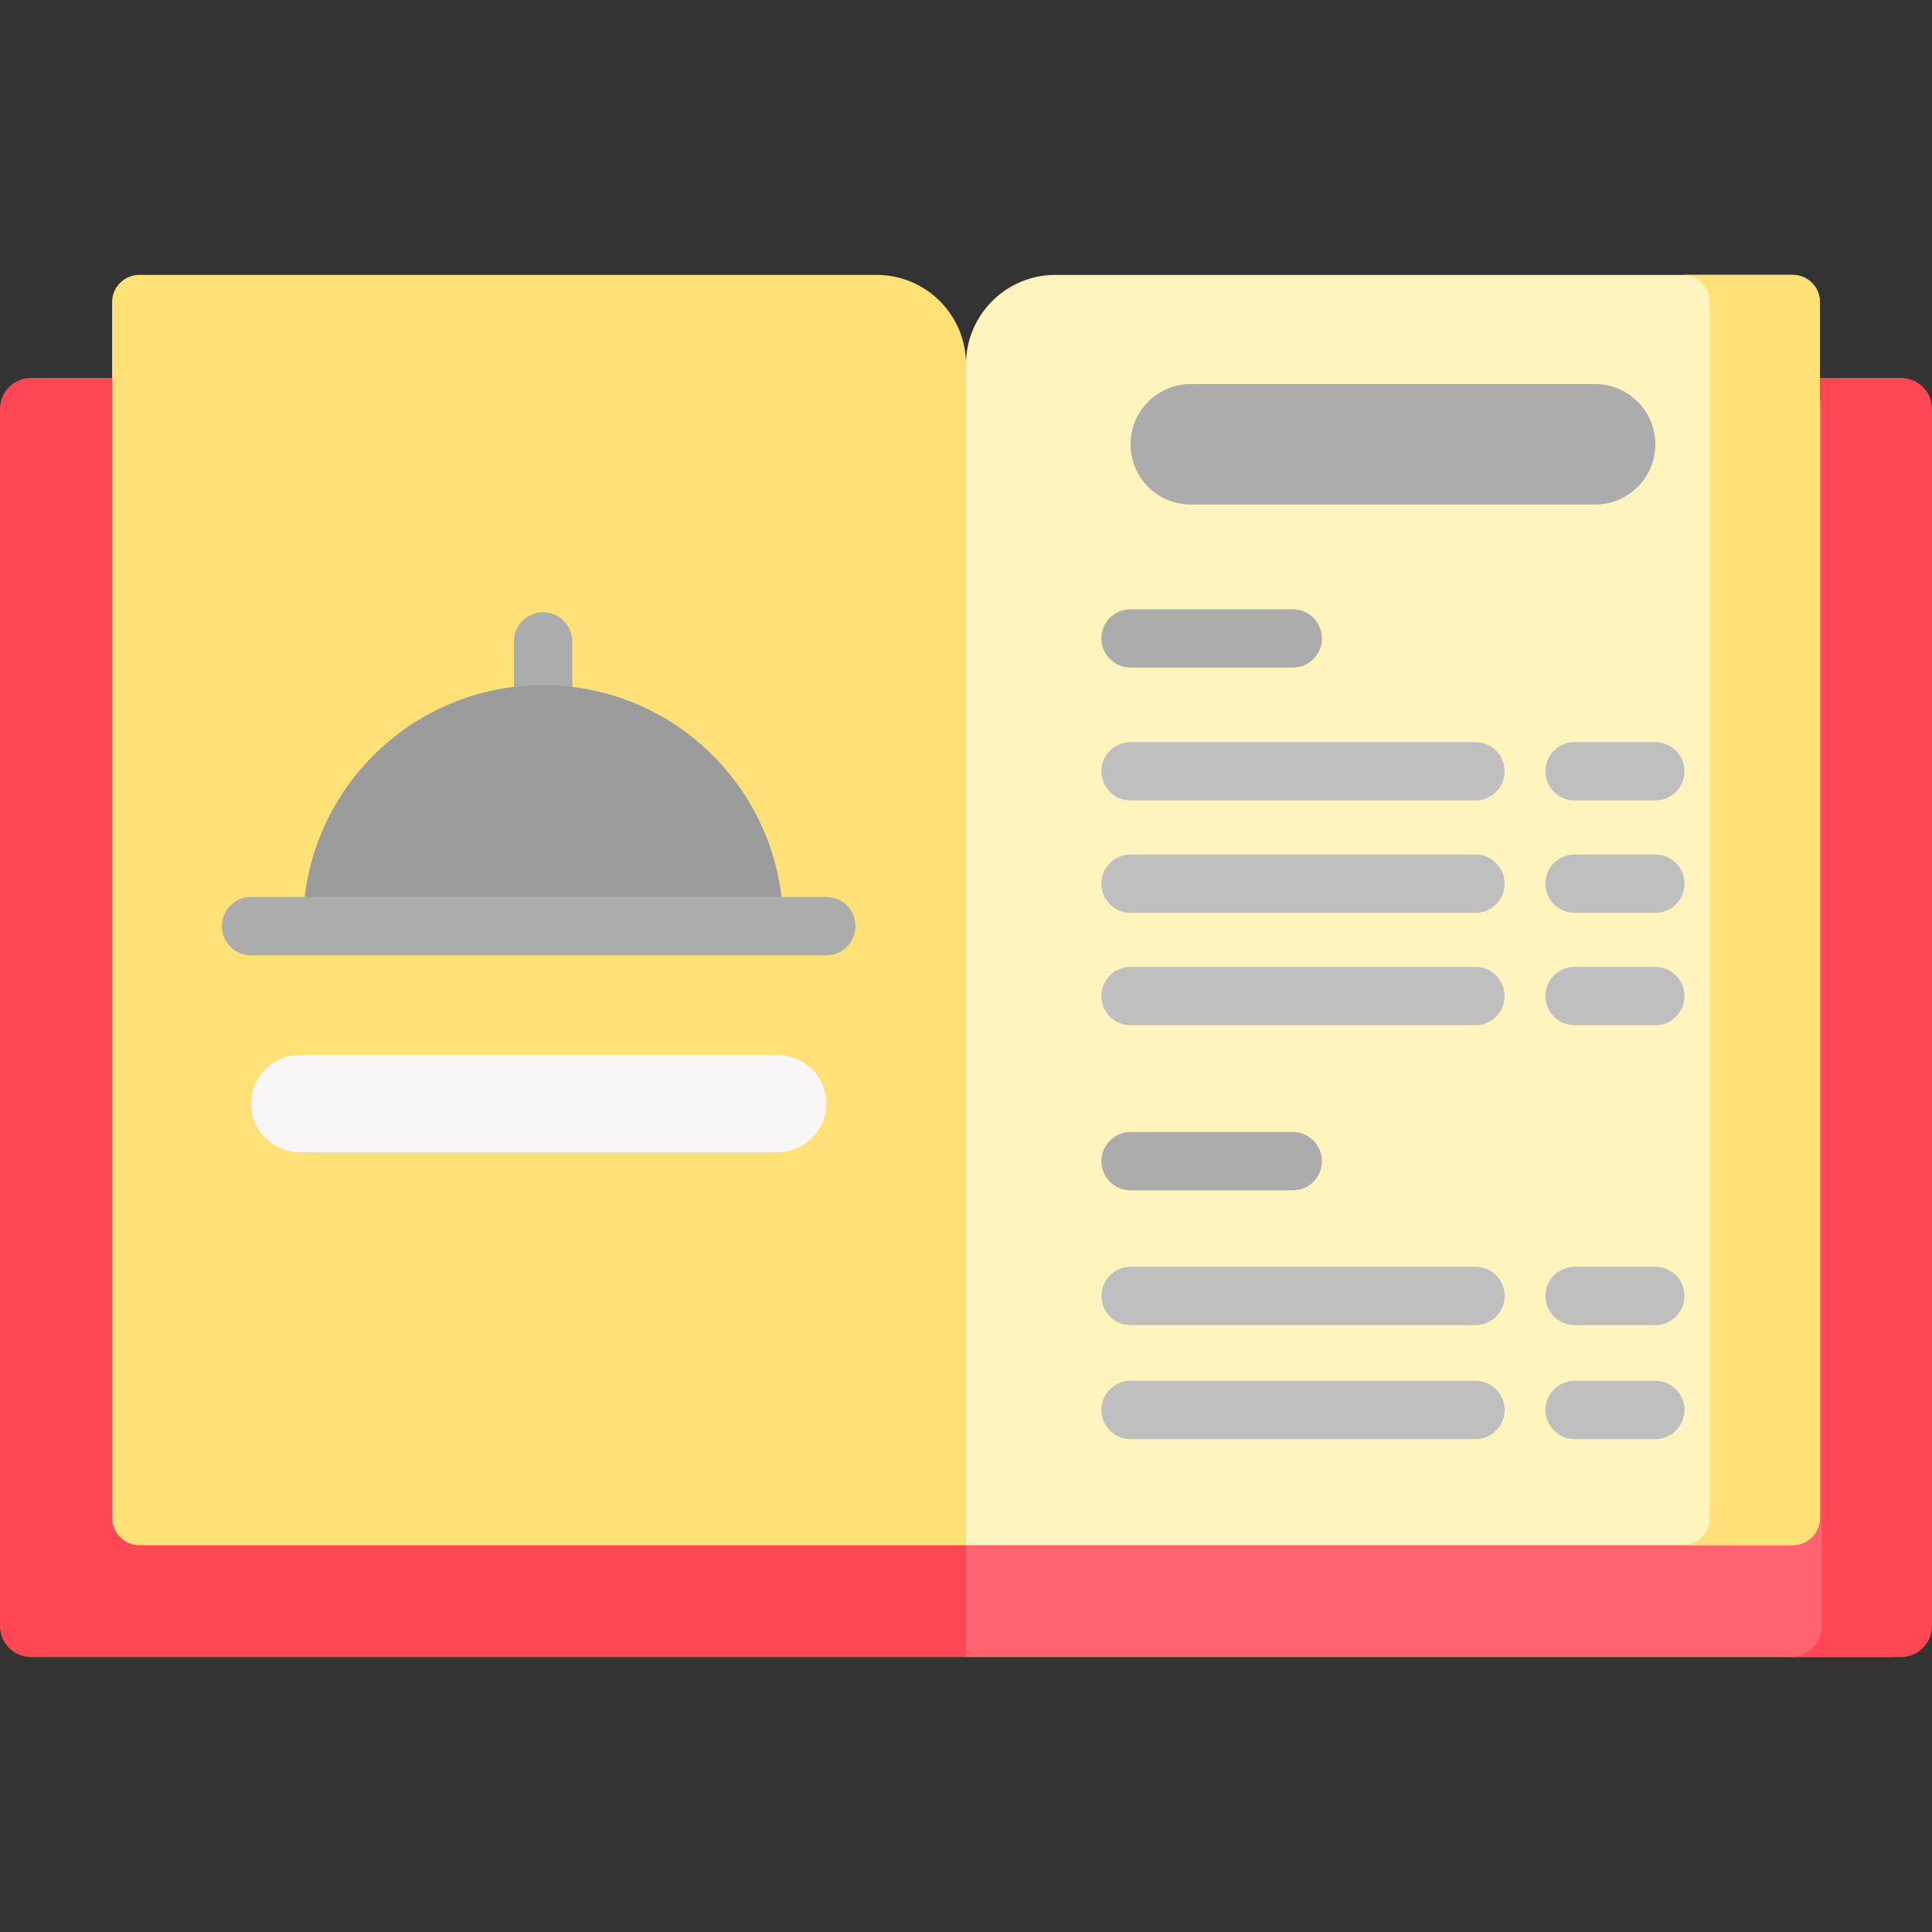 <svg id="Capa_1" enable-background="new 0 0 512 512" height="512" viewBox="0 0 512 512" width="512" xmlns="http://www.w3.org/2000/svg"><rect x="0" y="0" width="512" height="512" fill="#333333" stroke="none"/><g><path d="m509.08 430.905v-322.514c0-4.552-3.69-8.241-8.241-8.241h-244.839v338.998h244.838c4.552-.001 8.242-3.691 8.242-8.243z" fill="#fe646f"/><path d="m503.759 100.149h-29.202c4.552 0 8.241 3.69 8.241 8.241v322.515c0 4.552-3.69 8.241-8.241 8.241h29.202c4.552 0 8.241-3.69 8.241-8.241v-322.514c0-4.552-3.69-8.242-8.241-8.242z" fill="#fd4755"/><path d="m256 439.147h-247.759c-4.552 0-8.241-3.69-8.241-8.241v-322.515c0-4.552 3.69-8.241 8.241-8.241h247.759z" fill="#fd4755"/><path d="m256 409.497h-219.081c-3.983 0-7.211-3.229-7.211-7.211v-322.222c0-3.983 3.229-7.211 7.211-7.211h195.387c13.086 0 23.694 10.608 23.694 23.694z" fill="#ffe177"/><g><path d="m143.929 210.501c-4.267 0-7.726-3.459-7.726-7.726v-32.796c0-4.268 3.459-7.726 7.726-7.726s7.726 3.459 7.726 7.726v32.796c0 4.268-3.459 7.726-7.726 7.726z" fill="#acacac"/></g><path d="m475.081 409.497h-219.081v-312.95c0-13.086 10.608-23.694 23.694-23.694h195.387c3.983 0 7.211 3.229 7.211 7.211v322.221c0 3.983-3.229 7.212-7.211 7.212z" fill="#fff3be"/><g><path d="m422.719 133.709h-107.146c-8.817 0-15.965-7.148-15.965-15.965 0-8.817 7.148-15.965 15.965-15.965h107.145c8.817 0 15.965 7.148 15.965 15.965 0 8.817-7.147 15.965-15.964 15.965z" fill="#acacac"/><g><path d="m342.6 176.915h-42.991c-4.268 0-7.726-3.459-7.726-7.726s3.459-7.726 7.726-7.726h42.991c4.268 0 7.726 3.459 7.726 7.726s-3.459 7.726-7.726 7.726z" fill="#acacac"/></g><g><path d="m391.018 212.118h-91.409c-4.268 0-7.726-3.459-7.726-7.726 0-4.268 3.459-7.726 7.726-7.726h91.409c4.268 0 7.726 3.459 7.726 7.726.001 4.268-3.458 7.726-7.726 7.726z" fill="#bfbfbf"/></g><g><path d="m438.683 212.118h-21.395c-4.268 0-7.726-3.459-7.726-7.726 0-4.268 3.459-7.726 7.726-7.726h21.395c4.268 0 7.726 3.459 7.726 7.726.001 4.268-3.458 7.726-7.726 7.726z" fill="#bfbfbf"/></g><g><path d="m391.018 241.905h-91.409c-4.268 0-7.726-3.459-7.726-7.726s3.459-7.726 7.726-7.726h91.409c4.268 0 7.726 3.459 7.726 7.726s-3.458 7.726-7.726 7.726z" fill="#bfbfbf"/></g><g><path d="m438.683 241.905h-21.395c-4.268 0-7.726-3.459-7.726-7.726s3.459-7.726 7.726-7.726h21.395c4.268 0 7.726 3.459 7.726 7.726s-3.458 7.726-7.726 7.726z" fill="#bfbfbf"/></g><g><path d="m391.018 271.692h-91.409c-4.268 0-7.726-3.459-7.726-7.726s3.459-7.726 7.726-7.726h91.409c4.268 0 7.726 3.459 7.726 7.726s-3.458 7.726-7.726 7.726z" fill="#bfbfbf"/></g><g><path d="m438.683 271.692h-21.395c-4.268 0-7.726-3.459-7.726-7.726s3.459-7.726 7.726-7.726h21.395c4.268 0 7.726 3.459 7.726 7.726s-3.458 7.726-7.726 7.726z" fill="#bfbfbf"/></g><g><path d="m342.6 315.446h-42.991c-4.268 0-7.726-3.459-7.726-7.726s3.459-7.726 7.726-7.726h42.991c4.268 0 7.726 3.459 7.726 7.726s-3.459 7.726-7.726 7.726z" fill="#acacac"/></g><g><path d="m391.018 351.16h-91.409c-4.268 0-7.726-3.459-7.726-7.726s3.459-7.726 7.726-7.726h91.409c4.268 0 7.726 3.459 7.726 7.726s-3.458 7.726-7.726 7.726z" fill="#bfbfbf"/></g><g><path d="m438.683 351.16h-21.395c-4.268 0-7.726-3.459-7.726-7.726s3.459-7.726 7.726-7.726h21.395c4.268 0 7.726 3.459 7.726 7.726s-3.458 7.726-7.726 7.726z" fill="#bfbfbf"/></g><g><path d="m391.018 381.378h-91.409c-4.268 0-7.726-3.459-7.726-7.726 0-4.268 3.459-7.726 7.726-7.726h91.409c4.268 0 7.726 3.459 7.726 7.726.001 4.267-3.458 7.726-7.726 7.726z" fill="#bfbfbf"/></g><g><path d="m438.683 381.378h-21.395c-4.268 0-7.726-3.459-7.726-7.726 0-4.268 3.459-7.726 7.726-7.726h21.395c4.268 0 7.726 3.459 7.726 7.726.001 4.267-3.458 7.726-7.726 7.726z" fill="#bfbfbf"/></g></g><path d="m207.543 245.442v-.258c0-35.133-28.481-63.614-63.614-63.614-35.133 0-63.614 28.481-63.614 63.614v.258z" fill="#9c9c9c"/><path d="m206.107 305.339h-126.713c-7.112 0-12.877-5.765-12.877-12.877 0-7.112 5.765-12.877 12.877-12.877h126.712c7.112 0 12.877 5.765 12.877 12.877.001 7.112-5.764 12.877-12.876 12.877z" fill="#f8f6f6"/><g><path d="m218.984 253.168h-152.467c-4.267 0-7.726-3.459-7.726-7.726 0-4.268 3.459-7.726 7.726-7.726h152.467c4.267 0 7.726 3.459 7.726 7.726.001 4.268-3.459 7.726-7.726 7.726z" fill="#acacac"/></g><path d="m475.081 72.853h-29.202c3.983 0 7.211 3.229 7.211 7.211v322.221c0 3.983-3.229 7.211-7.211 7.211h29.202c3.983 0 7.211-3.229 7.211-7.211v-322.221c0-3.982-3.229-7.211-7.211-7.211z" fill="#ffe177"/></g></svg>
